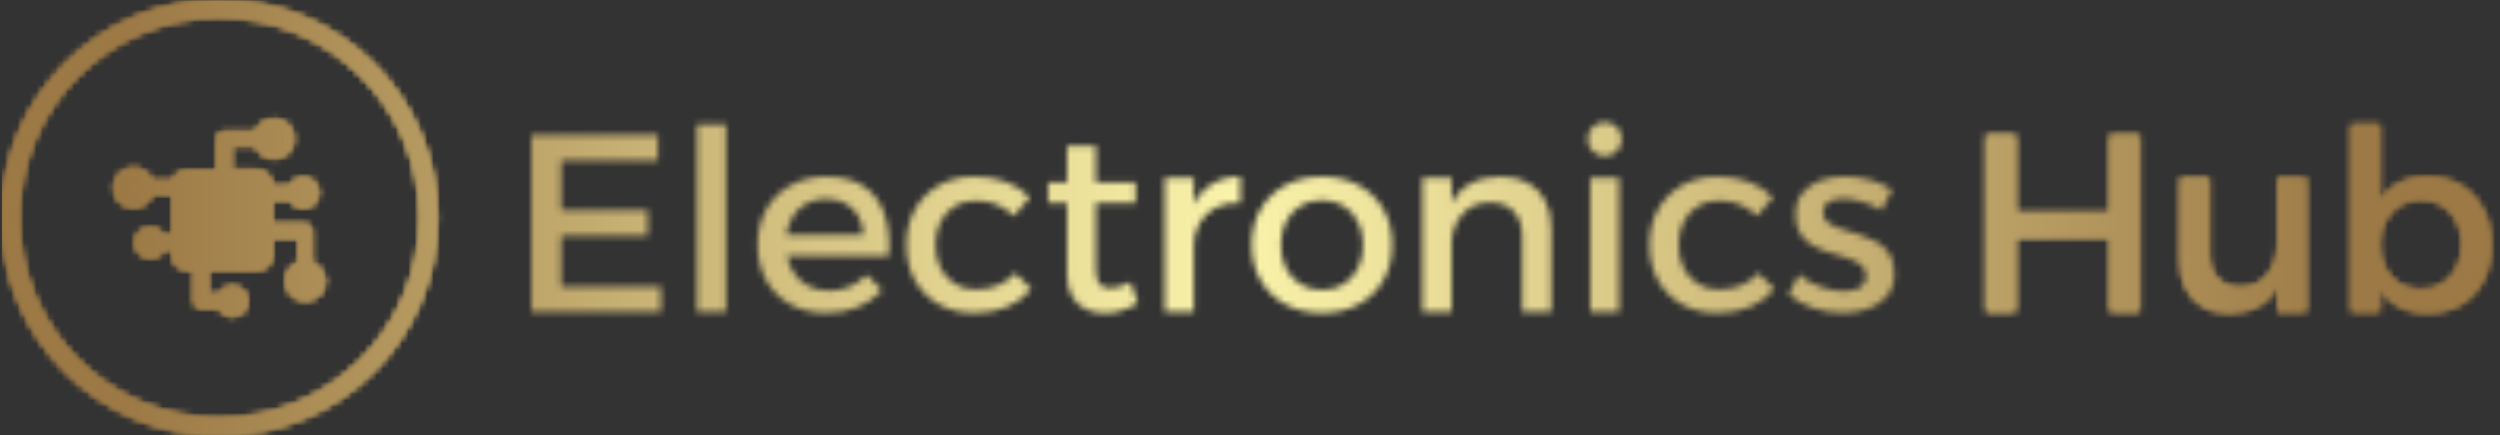 <svg xmlns="http://www.w3.org/2000/svg" version="1.1" xmlns:xlink="http://www.w3.org/1999/xlink" xmlns:svgjs="http://svgjs.dev/svgjs" width="1500" height="261" viewBox="0 0 1500 261"><rect x="0" y="0" width="1500" height="261" fill="#333333" stroke="none"/><g transform="matrix(1,0,0,1,-0.909,0.147)"><svg viewBox="0 0 396 69" data-background-color="#000000" preserveAspectRatio="xMidYMid meet" height="261" width="1500" xmlns="http://www.w3.org/2000/svg" xmlns:xlink="http://www.w3.org/1999/xlink"><g id="tight-bounds" transform="matrix(1,0,0,1,0.24,-0.039)"><svg viewBox="0 0 395.52 69.078" height="69.078" width="395.52"><g><svg viewBox="0 0 501.181 87.531" height="69.078" width="395.52"><g transform="matrix(1,0,0,1,105.661,24.567)"><svg viewBox="0 0 395.52 38.398" height="38.398" width="395.52"><g id="textblocktransform"><svg viewBox="0 0 395.52 38.398" height="38.398" width="395.52" id="textblock"><g><svg viewBox="0 0 395.52 38.398" height="38.398" width="395.52"><g transform="matrix(1,0,0,1,0,0)"><svg width="395.52" viewBox="4.6 -37.5 387.27 37.75" height="38.398" data-palette-color="url(#afa3c42c-a0de-47d7-b60d-53fc86cd231b)"><g class="wordmark-text-0" data-fill-palette-color="primary" id="text-0"></g></svg></g></svg></g></svg></g></svg></g><g><svg viewBox="0 0 87.531 87.531" height="87.531" width="87.531"><g><svg></svg></g><g id="icon-0"><svg viewBox="0 0 87.531 87.531" height="87.531" width="87.531"><g></g><g transform="matrix(1,0,0,1,22.517,23.909)"><svg viewBox="0 0 42.498 39.713" height="39.713" width="42.498"><g><svg xmlns="http://www.w3.org/2000/svg" xmlns:xlink="http://www.w3.org/1999/xlink" version="1.1" x="0" y="0" viewBox="5.9 12.6 88.5 82.7" enable-background="new 0 0 100 100" xml:space="preserve" height="39.713" width="42.498" class="icon-dxe-0" data-fill-palette-color="accent" id="dxe-0"></svg></g></svg></g></svg></g></svg></g></svg></g><defs></defs><mask id="e004a66c-9cbc-422d-b5a6-078dd5b5cb5b"><g id="SvgjsG2159"><svg viewBox="0 0 395.52 69.078" height="69.078" width="395.52"><g><svg viewBox="0 0 501.181 87.531" height="69.078" width="395.52"><g transform="matrix(1,0,0,1,105.661,24.567)"><svg viewBox="0 0 395.52 38.398" height="38.398" width="395.52"><g id="SvgjsG2158"><svg viewBox="0 0 395.52 38.398" height="38.398" width="395.52" id="SvgjsSvg2157"><g><svg viewBox="0 0 395.52 38.398" height="38.398" width="395.52"><g transform="matrix(1,0,0,1,0,0)"><svg width="395.52" viewBox="4.6 -37.5 387.27 37.75" height="38.398" data-palette-color="url(#afa3c42c-a0de-47d7-b60d-53fc86cd231b)"><g class="wordmark-text-0" data-fill-palette-color="primary" id="SvgjsG2156"><path d="M4.6 0L4.6-35 29.6-35 29.6-29.95 10.5-29.95 10.5-20.1 27.6-20.1 27.6-15.1 10.5-15.1 10.5-5.05 30.2-5.05 30.2 0 4.6 0ZM37.3 0L37.3-37.1 43.05-37.1 43.05 0 37.3 0ZM53.95-15.2L70.2-15.2Q70.1-17.45 69.17-19.03 68.25-20.6 66.6-21.48 64.95-22.35 62.8-22.35L62.8-22.35Q60.4-22.35 58.62-21.25 56.85-20.15 55.85-18.18 54.85-16.2 54.85-13.55L54.85-13.55Q54.85-10.7 55.92-8.6 57-6.5 58.92-5.35 60.85-4.2 63.35-4.2L63.35-4.2Q67.8-4.2 70.85-7.35L70.85-7.35 73.9-4.3Q71.95-2.15 69.15-0.98 66.35 0.2 62.9 0.2L62.9 0.2Q58.8 0.2 55.75-1.5 52.7-3.2 51-6.23 49.3-9.25 49.3-13.25L49.3-13.25Q49.3-17.25 51-20.28 52.7-23.3 55.75-25 58.8-26.7 62.75-26.75L62.75-26.75Q67.45-26.75 70.3-24.83 73.15-22.9 74.35-19.4 75.55-15.9 75.2-11.1L75.2-11.1 53.95-11.1 53.95-15.2ZM103.09-22.65L99.94-18.95Q98.54-20.4 96.64-21.2 94.74-22 92.34-22L92.34-22Q90.04-22 88.24-20.9 86.44-19.8 85.44-17.82 84.44-15.85 84.44-13.25L84.44-13.25Q84.44-10.65 85.44-8.68 86.44-6.7 88.24-5.58 90.04-4.45 92.34-4.45L92.34-4.45Q94.84-4.45 96.84-5.28 98.84-6.1 100.19-7.7L100.19-7.7 103.39-4.55Q101.59-2.3 98.72-1.05 95.84 0.2 92.09 0.2L92.09 0.2Q88.14 0.2 85.12-1.5 82.09-3.2 80.39-6.23 78.69-9.25 78.69-13.25L78.69-13.25Q78.69-17.25 80.39-20.28 82.09-23.3 85.12-25.03 88.14-26.75 92.09-26.75L92.09-26.75Q95.69-26.75 98.47-25.68 101.24-24.6 103.09-22.65L103.09-22.65ZM116.14-32.85L116.14-8.4Q116.14-6.25 116.89-5.48 117.64-4.7 118.99-4.7L118.99-4.7Q119.89-4.7 120.87-5 121.84-5.3 122.99-5.9L122.99-5.9 124.44-1.75Q122.89-0.8 121.24-0.28 119.59 0.25 117.89 0.25L117.89 0.25Q115.89 0.25 114.19-0.53 112.49-1.3 111.47-3 110.44-4.7 110.44-7.4L110.44-7.4 110.44-32.85 116.14-32.85ZM106.69-21.5L106.69-25.6 123.99-25.6 123.99-21.5 106.69-21.5ZM144.69-26.75L144.69-21.55Q141.84-21.7 139.76-20.58 137.69-19.45 136.56-17.45 135.44-15.45 135.44-12.85L135.44-12.85 133.84-13.05Q133.84-17.5 135.14-20.55 136.44-23.6 138.89-25.18 141.34-26.75 144.69-26.75L144.69-26.75ZM129.74 0L129.74-26.55 135.49-26.55 135.49 0 129.74 0ZM160.84-26.75L160.84-26.75Q164.94-26.75 168.06-25.05 171.19-23.35 172.94-20.33 174.69-17.3 174.69-13.3L174.69-13.3Q174.69-9.3 172.94-6.25 171.19-3.2 168.06-1.5 164.94 0.2 160.84 0.2L160.84 0.2Q156.74 0.2 153.59-1.5 150.44-3.2 148.69-6.25 146.94-9.3 146.94-13.3L146.94-13.3Q146.94-17.3 148.69-20.33 150.44-23.35 153.59-25.05 156.74-26.75 160.84-26.75ZM160.84-22.1L160.84-22.1Q158.44-22.1 156.59-20.98 154.74-19.85 153.71-17.85 152.69-15.85 152.69-13.25L152.69-13.25Q152.69-10.6 153.71-8.6 154.74-6.6 156.59-5.48 158.44-4.35 160.84-4.35L160.84-4.35Q163.24-4.35 165.06-5.48 166.88-6.6 167.91-8.6 168.94-10.6 168.94-13.25L168.94-13.25Q168.94-15.85 167.91-17.85 166.88-19.85 165.06-20.98 163.24-22.1 160.84-22.1ZM200.38 0L200.38-15Q200.38-18.1 198.68-19.88 196.98-21.65 193.98-21.65L193.98-21.65Q190.43-21.6 188.41-19.15 186.38-16.7 186.38-13.05L186.38-13.05 184.78-13.05Q184.78-18 186.18-21 187.58-24 190.16-25.38 192.73-26.75 196.23-26.75L196.23-26.75Q199.33-26.75 201.56-25.5 203.78-24.25 204.96-21.98 206.13-19.7 206.13-16.5L206.13-16.5 206.13 0 200.38 0ZM180.68 0L180.68-26.55 186.43-26.55 186.43 0 180.68 0ZM213.83 0L213.83-26.55 219.53-26.55 219.53 0 213.83 0ZM216.68-37.5L216.68-37.5Q218.13-37.5 219.08-36.55 220.03-35.6 220.03-34.15L220.03-34.15Q220.03-32.75 219.08-31.78 218.13-30.8 216.68-30.8L216.68-30.8Q215.28-30.8 214.31-31.78 213.33-32.75 213.33-34.15L213.33-34.15Q213.33-35.6 214.31-36.55 215.28-37.5 216.68-37.5ZM249.93-22.65L246.78-18.95Q245.38-20.4 243.48-21.2 241.58-22 239.18-22L239.18-22Q236.88-22 235.08-20.9 233.28-19.8 232.28-17.82 231.28-15.85 231.28-13.25L231.28-13.25Q231.28-10.65 232.28-8.68 233.28-6.7 235.08-5.58 236.88-4.45 239.18-4.45L239.18-4.45Q241.68-4.45 243.68-5.28 245.68-6.1 247.03-7.7L247.03-7.7 250.23-4.55Q248.43-2.3 245.55-1.05 242.68 0.2 238.93 0.2L238.93 0.2Q234.98 0.2 231.95-1.5 228.93-3.2 227.23-6.23 225.53-9.25 225.53-13.25L225.53-13.25Q225.53-17.25 227.23-20.28 228.93-23.3 231.95-25.03 234.98-26.75 238.93-26.75L238.93-26.75Q242.53-26.75 245.3-25.68 248.08-24.6 249.93-22.65L249.93-22.65ZM273.48-24.15L271.38-20.1Q269.63-21.15 267.55-21.78 265.48-22.4 263.73-22.4L263.73-22.4Q262.03-22.4 260.93-21.75 259.83-21.1 259.83-19.6L259.83-19.6Q259.83-18.35 260.85-17.63 261.88-16.9 263.48-16.4 265.08-15.9 266.88-15.35 268.68-14.8 270.3-13.93 271.93-13.05 272.93-11.55 273.93-10.05 273.93-7.6L273.93-7.6Q273.93-4.9 272.5-3.18 271.08-1.45 268.75-0.63 266.43 0.2 263.73 0.2L263.73 0.2Q260.83 0.2 257.93-0.75 255.03-1.7 253.03-3.5L253.03-3.5 255.08-7.4Q256.83-5.85 259.33-4.98 261.83-4.1 263.98-4.1L263.98-4.1Q265.23-4.1 266.2-4.42 267.18-4.75 267.75-5.4 268.33-6.05 268.33-7.1L268.33-7.1Q268.33-8.5 267.33-9.3 266.33-10.1 264.73-10.63 263.13-11.15 261.33-11.68 259.53-12.2 257.95-13.05 256.38-13.9 255.38-15.35 254.38-16.8 254.38-19.2L254.38-19.2Q254.38-21.9 255.78-23.58 257.18-25.25 259.4-26.03 261.63-26.8 264.18-26.8L264.18-26.8Q266.68-26.8 269.18-26.1 271.68-25.4 273.48-24.15L273.48-24.15Z" fill="white"></path><path d="M292.03 0L292.03-35 297.93-35 297.93-19.65 316.48-19.65 316.48-35 322.38-35 322.38 0 316.48 0 316.48-14.65 297.93-14.65 297.93 0 292.03 0ZM336.13-26.55L336.13-11.55Q336.13-8.45 337.78-6.68 339.43-4.9 342.33-4.9L342.33-4.9Q345.78-5 347.7-7.45 349.63-9.9 349.63-13.5L349.63-13.5 351.18-13.5Q351.18-8.6 349.83-5.6 348.48-2.6 346-1.23 343.53 0.15 340.13 0.2L340.13 0.2Q337.08 0.2 334.9-1.05 332.73-2.3 331.55-4.6 330.38-6.9 330.38-10.05L330.38-10.05 330.38-26.55 336.13-26.55ZM349.63 0L349.63-26.55 355.38-26.55 355.38 0 349.63 0ZM379.17-26.75L379.17-26.75Q382.97-26.75 385.82-25.05 388.67-23.35 390.27-20.3 391.87-17.25 391.87-13.2L391.87-13.2Q391.87-9.25 390.3-6.23 388.72-3.2 385.9-1.5 383.07 0.2 379.27 0.2L379.27 0.2Q375.62 0.2 373.05-1.4 370.47-3 369.12-6.03 367.77-9.05 367.77-13.2L367.77-13.2Q367.77-17.5 369.12-20.53 370.47-23.55 373.05-25.15 375.62-26.75 379.17-26.75ZM377.97-22.2L377.97-22.2Q375.62-22.2 373.77-21.05 371.92-19.9 370.9-17.93 369.87-15.95 369.87-13.35L369.87-13.35Q369.87-10.75 370.9-8.72 371.92-6.7 373.77-5.58 375.62-4.45 377.97-4.45L377.97-4.45Q380.37-4.45 382.2-5.6 384.02-6.75 385.05-8.75 386.07-10.75 386.07-13.35L386.07-13.35Q386.07-15.9 385.05-17.9 384.02-19.9 382.2-21.05 380.37-22.2 377.97-22.2ZM364.12 0L364.12-37.1 369.87-37.1 369.87 0 364.12 0Z" fill="black"></path></g></svg></g></svg></g></svg></g></svg></g><g><svg viewBox="0 0 87.531 87.531" height="87.531" width="87.531"><g><svg></svg></g><g id="SvgjsG2155"><svg viewBox="0 0 87.531 87.531" height="87.531" width="87.531"><g><path d="M0 43.766c0-24.171 19.595-43.766 43.766-43.766 24.171 0 43.766 19.595 43.765 43.766 0 24.171-19.595 43.766-43.765 43.765-24.171 0-43.766-19.595-43.766-43.765zM43.766 84.069c22.259 0 40.303-18.044 40.303-40.303 0-22.259-18.044-40.303-40.303-40.303-22.259 0-40.303 18.044-40.303 40.303 0 22.259 18.044 40.303 40.303 40.303z" fill="black" stroke="transparent"></path></g><g transform="matrix(1,0,0,1,22.517,23.909)"><svg viewBox="0 0 42.498 39.713" height="39.713" width="42.498"><g><svg xmlns="http://www.w3.org/2000/svg" xmlns:xlink="http://www.w3.org/1999/xlink" version="1.1" x="0" y="0" viewBox="5.9 12.6 88.5 82.7" enable-background="new 0 0 100 100" xml:space="preserve" height="39.713" width="42.498" class="icon-dxe-0" data-fill-palette-color="accent" id="SvgjsSvg2154"><g fill="black"><circle fill="black" cx="14" cy="41.5" r="4.0"></circle><circle fill="black" cx="73.1" cy="20.9" r="4.0"></circle><circle fill="black" cx="85.8" cy="80.5" r="4.0"></circle><path fill="black" d="M88.8 72.7V59.5C88.8 57.9 87.5 56.5 85.8 56.5H72.2V46.5H79.7C80.8 48.5 82.9 49.9 85.3 49.9 88.8 49.9 91.7 47 91.7 43.5S88.8 37.1 85.3 37.1C82.7 37.1 80.5 38.6 79.5 40.8L72.2 40.7V40.4C72.2 36.8 69.3 33.9 65.7 33.9H55.1V23.9H65.3C66.5 27 69.5 29.2 73 29.2 77.6 29.2 81.3 25.5 81.3 20.9S77.6 12.6 73 12.6C69.5 12.6 66.5 14.8 65.3 17.9H52.1C50.5 17.9 49.1 19.2 49.1 20.9V34H36.7C33.9 34 31.5 35.9 30.6 38.4H21.9C20.7 35.3 17.7 33.1 14.2 33.1 9.6 33.1 5.9 36.8 5.9 41.4S9.6 49.7 14.2 49.7C17.8 49.7 20.9 47.3 22 44.1L30.3 44.2V61.4H26.8C25.7 59.4 23.6 58 21.2 58 17.7 58 14.8 60.9 14.8 64.4S17.7 70.8 21.2 70.8C23.8 70.8 26 69.3 27 67.1H30.3V69.4C30.3 73 33.2 75.9 36.8 75.9H39.5V88.9C39.5 90.5 40.8 91.9 42.5 91.9H50C51.1 93.9 53.2 95.3 55.6 95.3 59.1 95.3 62 92.4 62 88.9S59.1 82.5 55.6 82.5C53.2 82.5 51.1 83.9 50 85.9H45.5V75.9H65.9C69.5 75.9 72.4 73 72.4 69.4V62.5H83.1V72.7C80 73.9 77.8 76.9 77.8 80.4 77.8 85 81.5 88.7 86.1 88.7S94.4 85 94.4 80.4C94.1 76.9 91.9 73.9 88.8 72.7M73.1 16.9C75.3 16.9 77.1 18.7 77.1 20.9S75.3 24.9 73.1 24.9 69.1 23.1 69.1 20.9 70.9 16.9 73.1 16.9M14 45.5C11.8 45.5 10 43.7 10 41.5S11.8 37.5 14 37.5 18 39.3 18 41.5 16.3 45.5 14 45.5M85.8 84.5C83.6 84.5 81.8 82.7 81.8 80.5S83.6 76.5 85.8 76.5 89.8 78.3 89.8 80.5C89.9 82.7 88.1 84.5 85.8 84.5"></path></g></svg></g></svg></g></svg></g></svg></g></svg></g><defs><mask></mask></defs></svg><rect width="395.52" height="69.078" fill="black" stroke="none" visibility="hidden"></rect></g></mask><linearGradient x1="0.054" x2="0.941" y1="0.5" y2="0.5" id="afa3c42c-a0de-47d7-b60d-53fc86cd231b"><stop stop-color="#9c7945" offset="0"></stop><stop stop-color="#faf3aa" offset="0.498"></stop><stop stop-color="#9c7945" offset="1"></stop></linearGradient><rect width="395.52" height="69.078" fill="url(#afa3c42c-a0de-47d7-b60d-53fc86cd231b)" mask="url(#e004a66c-9cbc-422d-b5a6-078dd5b5cb5b)" data-fill-palette-color="primary"></rect><mask id="05122e6a-e3ad-472f-8af7-ed5e0ca34169"><g id="SvgjsG2171"><svg viewBox="0 0 395.52 69.078" height="69.078" width="395.52"><g><svg viewBox="0 0 501.181 87.531" height="69.078" width="395.52"><g transform="matrix(1,0,0,1,105.661,24.567)"><svg viewBox="0 0 395.52 38.398" height="38.398" width="395.52"><g id="SvgjsG2170"><svg viewBox="0 0 395.52 38.398" height="38.398" width="395.52" id="SvgjsSvg2169"><g><svg viewBox="0 0 395.52 38.398" height="38.398" width="395.52"><g transform="matrix(1,0,0,1,0,0)"><svg width="395.52" viewBox="4.6 -37.5 387.27 37.75" height="38.398" data-palette-color="url(#afa3c42c-a0de-47d7-b60d-53fc86cd231b)"><g class="wordmark-text-0" data-fill-palette-color="primary" id="SvgjsG2168"><path d="M292.03 0L292.03-35 297.93-35 297.93-19.65 316.48-19.65 316.48-35 322.38-35 322.38 0 316.48 0 316.48-14.65 297.93-14.65 297.93 0 292.03 0ZM336.13-26.55L336.13-11.55Q336.13-8.45 337.78-6.68 339.43-4.9 342.33-4.9L342.33-4.9Q345.78-5 347.7-7.45 349.63-9.9 349.63-13.5L349.63-13.5 351.18-13.5Q351.18-8.6 349.83-5.6 348.48-2.6 346-1.23 343.53 0.15 340.13 0.2L340.13 0.2Q337.08 0.2 334.9-1.05 332.73-2.3 331.55-4.6 330.38-6.9 330.38-10.05L330.38-10.05 330.38-26.55 336.13-26.55ZM349.63 0L349.63-26.55 355.38-26.55 355.38 0 349.63 0ZM379.17-26.75L379.17-26.75Q382.97-26.75 385.82-25.05 388.67-23.35 390.27-20.3 391.87-17.25 391.87-13.2L391.87-13.2Q391.87-9.25 390.3-6.23 388.72-3.2 385.9-1.5 383.07 0.2 379.27 0.2L379.27 0.2Q375.62 0.2 373.05-1.4 370.47-3 369.12-6.03 367.77-9.05 367.77-13.2L367.77-13.2Q367.77-17.5 369.12-20.53 370.47-23.55 373.05-25.15 375.62-26.75 379.17-26.75ZM377.97-22.2L377.97-22.2Q375.62-22.2 373.77-21.05 371.92-19.9 370.9-17.93 369.87-15.95 369.87-13.35L369.87-13.35Q369.87-10.75 370.9-8.72 371.92-6.7 373.77-5.58 375.62-4.45 377.97-4.45L377.97-4.45Q380.37-4.45 382.2-5.6 384.02-6.75 385.05-8.75 386.07-10.75 386.07-13.35L386.07-13.35Q386.07-15.9 385.05-17.9 384.02-19.9 382.2-21.05 380.37-22.2 377.97-22.2ZM364.12 0L364.12-37.1 369.87-37.1 369.87 0 364.12 0Z" fill="white"></path></g></svg></g></svg></g></svg></g></svg></g><g><svg viewBox="0 0 87.531 87.531" height="87.531" width="87.531"><g><svg></svg></g><g id="SvgjsG2167"><svg viewBox="0 0 87.531 87.531" height="87.531" width="87.531"><g><path d="M0 43.766c0-24.171 19.595-43.766 43.766-43.766 24.171 0 43.766 19.595 43.765 43.766 0 24.171-19.595 43.766-43.765 43.765-24.171 0-43.766-19.595-43.766-43.765zM43.766 84.069c22.259 0 40.303-18.044 40.303-40.303 0-22.259-18.044-40.303-40.303-40.303-22.259 0-40.303 18.044-40.303 40.303 0 22.259 18.044 40.303 40.303 40.303z" fill="black" stroke="transparent"></path></g><g transform="matrix(1,0,0,1,22.517,23.909)"><svg viewBox="0 0 42.498 39.713" height="39.713" width="42.498"><g><svg xmlns="http://www.w3.org/2000/svg" xmlns:xlink="http://www.w3.org/1999/xlink" version="1.1" x="0" y="0" viewBox="5.9 12.6 88.5 82.7" enable-background="new 0 0 100 100" xml:space="preserve" height="39.713" width="42.498" class="icon-dxe-0" data-fill-palette-color="accent" id="SvgjsSvg2166"><g fill="black"><circle fill="black" cx="14" cy="41.5" r="4.0"></circle><circle fill="black" cx="73.1" cy="20.9" r="4.0"></circle><circle fill="black" cx="85.8" cy="80.5" r="4.0"></circle><path fill="black" d="M88.8 72.7V59.5C88.8 57.9 87.5 56.5 85.8 56.5H72.2V46.5H79.7C80.8 48.5 82.9 49.9 85.3 49.9 88.8 49.9 91.7 47 91.7 43.5S88.8 37.1 85.3 37.1C82.7 37.1 80.5 38.6 79.5 40.8L72.2 40.7V40.4C72.2 36.8 69.3 33.9 65.7 33.9H55.1V23.9H65.3C66.5 27 69.5 29.2 73 29.2 77.6 29.2 81.3 25.5 81.3 20.9S77.6 12.6 73 12.6C69.5 12.6 66.5 14.8 65.3 17.9H52.1C50.5 17.9 49.1 19.2 49.1 20.9V34H36.7C33.9 34 31.5 35.9 30.6 38.4H21.9C20.7 35.3 17.7 33.1 14.2 33.1 9.6 33.1 5.9 36.8 5.9 41.4S9.6 49.7 14.2 49.7C17.8 49.7 20.9 47.3 22 44.1L30.3 44.2V61.4H26.8C25.7 59.4 23.6 58 21.2 58 17.7 58 14.8 60.9 14.8 64.4S17.7 70.8 21.2 70.8C23.8 70.8 26 69.3 27 67.1H30.3V69.4C30.3 73 33.2 75.9 36.8 75.9H39.5V88.9C39.5 90.5 40.8 91.9 42.5 91.9H50C51.1 93.9 53.2 95.3 55.6 95.3 59.1 95.3 62 92.4 62 88.9S59.1 82.5 55.6 82.5C53.2 82.5 51.1 83.9 50 85.9H45.5V75.9H65.9C69.5 75.9 72.4 73 72.4 69.4V62.5H83.1V72.7C80 73.9 77.8 76.9 77.8 80.4 77.8 85 81.5 88.7 86.1 88.7S94.4 85 94.4 80.4C94.1 76.9 91.9 73.9 88.8 72.7M73.1 16.9C75.3 16.9 77.1 18.7 77.1 20.9S75.3 24.9 73.1 24.9 69.1 23.1 69.1 20.9 70.9 16.9 73.1 16.9M14 45.5C11.8 45.5 10 43.7 10 41.5S11.8 37.5 14 37.5 18 39.3 18 41.5 16.3 45.5 14 45.5M85.8 84.5C83.6 84.5 81.8 82.7 81.8 80.5S83.6 76.5 85.8 76.5 89.8 78.3 89.8 80.5C89.9 82.7 88.1 84.5 85.8 84.5"></path></g></svg></g></svg></g></svg></g></svg></g></svg></g><defs><mask></mask></defs><mask><g id="SvgjsG2165"><svg viewBox="0 0 395.52 69.078" height="69.078" width="395.52"><g><svg viewBox="0 0 501.181 87.531" height="69.078" width="395.52"><g transform="matrix(1,0,0,1,105.661,24.567)"><svg viewBox="0 0 395.52 38.398" height="38.398" width="395.52"><g id="SvgjsG2164"><svg viewBox="0 0 395.52 38.398" height="38.398" width="395.52" id="SvgjsSvg2163"><g><svg viewBox="0 0 395.52 38.398" height="38.398" width="395.52"><g transform="matrix(1,0,0,1,0,0)"><svg width="395.52" viewBox="4.6 -37.5 387.27 37.75" height="38.398" data-palette-color="url(#afa3c42c-a0de-47d7-b60d-53fc86cd231b)"><g class="wordmark-text-0" data-fill-palette-color="primary" id="SvgjsG2162"><path d="M4.6 0L4.6-35 29.6-35 29.6-29.95 10.5-29.95 10.5-20.1 27.6-20.1 27.6-15.1 10.5-15.1 10.5-5.05 30.2-5.05 30.2 0 4.6 0ZM37.3 0L37.3-37.1 43.05-37.1 43.05 0 37.3 0ZM53.95-15.2L70.2-15.2Q70.1-17.45 69.17-19.03 68.25-20.6 66.6-21.48 64.95-22.35 62.8-22.35L62.8-22.35Q60.4-22.35 58.62-21.25 56.85-20.15 55.85-18.18 54.85-16.2 54.85-13.55L54.85-13.55Q54.85-10.7 55.92-8.6 57-6.5 58.92-5.35 60.85-4.2 63.35-4.2L63.35-4.2Q67.8-4.2 70.85-7.35L70.85-7.35 73.9-4.3Q71.95-2.15 69.15-0.98 66.35 0.2 62.9 0.2L62.9 0.2Q58.8 0.2 55.75-1.5 52.7-3.2 51-6.23 49.3-9.25 49.3-13.25L49.3-13.25Q49.3-17.25 51-20.28 52.7-23.3 55.75-25 58.8-26.7 62.75-26.75L62.75-26.75Q67.45-26.75 70.3-24.83 73.15-22.9 74.35-19.4 75.55-15.9 75.2-11.1L75.2-11.1 53.95-11.1 53.95-15.2ZM103.09-22.65L99.94-18.95Q98.54-20.4 96.64-21.2 94.74-22 92.34-22L92.34-22Q90.04-22 88.24-20.9 86.44-19.8 85.44-17.82 84.44-15.85 84.44-13.25L84.44-13.25Q84.44-10.65 85.44-8.68 86.44-6.7 88.24-5.58 90.04-4.45 92.34-4.45L92.34-4.45Q94.84-4.45 96.84-5.28 98.84-6.1 100.19-7.7L100.19-7.7 103.39-4.55Q101.59-2.3 98.72-1.05 95.84 0.2 92.09 0.2L92.09 0.2Q88.14 0.2 85.12-1.5 82.09-3.2 80.39-6.23 78.69-9.25 78.69-13.25L78.69-13.25Q78.69-17.25 80.39-20.28 82.09-23.3 85.12-25.03 88.14-26.75 92.09-26.75L92.09-26.75Q95.69-26.75 98.47-25.68 101.24-24.6 103.09-22.65L103.09-22.65ZM116.14-32.85L116.14-8.4Q116.14-6.25 116.89-5.48 117.64-4.7 118.99-4.7L118.99-4.7Q119.89-4.7 120.87-5 121.84-5.3 122.99-5.9L122.99-5.9 124.44-1.75Q122.89-0.8 121.24-0.28 119.59 0.25 117.89 0.25L117.89 0.25Q115.89 0.25 114.19-0.53 112.49-1.3 111.47-3 110.44-4.7 110.44-7.4L110.44-7.4 110.44-32.85 116.14-32.85ZM106.69-21.5L106.69-25.6 123.99-25.6 123.99-21.5 106.69-21.5ZM144.69-26.75L144.69-21.55Q141.84-21.7 139.76-20.58 137.69-19.45 136.56-17.45 135.44-15.45 135.44-12.85L135.44-12.85 133.84-13.05Q133.84-17.5 135.14-20.55 136.44-23.6 138.89-25.18 141.34-26.75 144.69-26.75L144.69-26.75ZM129.74 0L129.74-26.55 135.49-26.55 135.49 0 129.74 0ZM160.84-26.75L160.84-26.75Q164.94-26.75 168.06-25.05 171.19-23.35 172.94-20.33 174.69-17.3 174.69-13.3L174.69-13.3Q174.69-9.3 172.94-6.25 171.19-3.2 168.06-1.5 164.94 0.2 160.84 0.2L160.84 0.2Q156.74 0.2 153.59-1.5 150.44-3.2 148.69-6.25 146.94-9.3 146.94-13.3L146.94-13.3Q146.94-17.3 148.69-20.33 150.44-23.35 153.59-25.05 156.74-26.75 160.84-26.75ZM160.84-22.1L160.84-22.1Q158.44-22.1 156.59-20.98 154.74-19.85 153.71-17.85 152.69-15.85 152.69-13.25L152.69-13.25Q152.69-10.6 153.71-8.6 154.74-6.6 156.59-5.48 158.44-4.35 160.84-4.35L160.84-4.35Q163.24-4.35 165.06-5.48 166.88-6.6 167.91-8.6 168.94-10.6 168.94-13.25L168.94-13.25Q168.94-15.85 167.91-17.85 166.88-19.85 165.06-20.98 163.24-22.1 160.84-22.1ZM200.38 0L200.38-15Q200.38-18.1 198.68-19.88 196.98-21.65 193.98-21.65L193.98-21.65Q190.43-21.6 188.41-19.15 186.38-16.7 186.38-13.05L186.38-13.05 184.78-13.05Q184.78-18 186.18-21 187.58-24 190.16-25.38 192.73-26.75 196.23-26.75L196.23-26.75Q199.33-26.75 201.56-25.5 203.78-24.25 204.96-21.98 206.13-19.7 206.13-16.5L206.13-16.5 206.13 0 200.38 0ZM180.68 0L180.68-26.55 186.43-26.55 186.43 0 180.68 0ZM213.83 0L213.83-26.55 219.53-26.55 219.53 0 213.83 0ZM216.68-37.5L216.68-37.5Q218.13-37.5 219.08-36.55 220.03-35.6 220.03-34.15L220.03-34.15Q220.03-32.75 219.08-31.78 218.13-30.8 216.68-30.8L216.68-30.8Q215.28-30.8 214.31-31.78 213.33-32.75 213.33-34.15L213.33-34.15Q213.33-35.6 214.31-36.55 215.28-37.5 216.68-37.5ZM249.93-22.65L246.78-18.95Q245.38-20.4 243.48-21.2 241.58-22 239.18-22L239.18-22Q236.88-22 235.08-20.9 233.28-19.8 232.28-17.82 231.28-15.85 231.28-13.25L231.28-13.25Q231.28-10.65 232.28-8.68 233.28-6.7 235.08-5.58 236.88-4.45 239.18-4.45L239.18-4.45Q241.68-4.45 243.68-5.28 245.68-6.1 247.03-7.7L247.03-7.7 250.23-4.55Q248.43-2.3 245.55-1.05 242.68 0.2 238.93 0.2L238.93 0.2Q234.98 0.2 231.95-1.5 228.93-3.2 227.23-6.23 225.53-9.25 225.53-13.25L225.53-13.25Q225.53-17.25 227.23-20.28 228.93-23.3 231.95-25.03 234.98-26.75 238.93-26.75L238.93-26.75Q242.53-26.75 245.3-25.68 248.08-24.6 249.93-22.65L249.93-22.65ZM273.48-24.15L271.38-20.1Q269.63-21.15 267.55-21.78 265.48-22.4 263.73-22.4L263.73-22.4Q262.03-22.4 260.93-21.75 259.83-21.1 259.83-19.6L259.83-19.6Q259.83-18.35 260.85-17.63 261.88-16.9 263.48-16.4 265.08-15.9 266.88-15.35 268.68-14.8 270.3-13.93 271.93-13.05 272.93-11.55 273.93-10.05 273.93-7.6L273.93-7.6Q273.93-4.9 272.5-3.18 271.08-1.45 268.75-0.63 266.43 0.2 263.73 0.2L263.73 0.2Q260.83 0.2 257.93-0.75 255.03-1.7 253.03-3.5L253.03-3.5 255.08-7.4Q256.83-5.85 259.33-4.98 261.83-4.1 263.98-4.1L263.98-4.1Q265.23-4.1 266.2-4.42 267.18-4.75 267.75-5.4 268.33-6.05 268.33-7.1L268.33-7.1Q268.33-8.5 267.33-9.3 266.33-10.1 264.73-10.63 263.13-11.15 261.33-11.68 259.53-12.2 257.95-13.05 256.38-13.9 255.38-15.35 254.38-16.8 254.38-19.2L254.38-19.2Q254.38-21.9 255.78-23.58 257.18-25.25 259.4-26.03 261.63-26.8 264.18-26.8L264.18-26.8Q266.68-26.8 269.18-26.1 271.68-25.4 273.48-24.15L273.48-24.15Z" fill="black"></path><path d="M292.03 0L292.03-35 297.93-35 297.93-19.65 316.48-19.65 316.48-35 322.38-35 322.38 0 316.48 0 316.48-14.65 297.93-14.65 297.93 0 292.03 0ZM336.13-26.55L336.13-11.55Q336.13-8.45 337.78-6.68 339.43-4.9 342.33-4.9L342.33-4.9Q345.78-5 347.7-7.45 349.63-9.9 349.63-13.5L349.63-13.5 351.18-13.5Q351.18-8.6 349.83-5.6 348.48-2.6 346-1.23 343.53 0.15 340.13 0.2L340.13 0.2Q337.08 0.2 334.9-1.05 332.73-2.3 331.55-4.6 330.38-6.9 330.38-10.05L330.38-10.05 330.38-26.55 336.13-26.55ZM349.63 0L349.63-26.55 355.38-26.55 355.38 0 349.63 0ZM379.17-26.75L379.17-26.75Q382.97-26.75 385.82-25.05 388.67-23.35 390.27-20.3 391.87-17.25 391.87-13.2L391.87-13.2Q391.87-9.25 390.3-6.23 388.72-3.2 385.9-1.5 383.07 0.2 379.27 0.2L379.27 0.2Q375.62 0.2 373.05-1.4 370.47-3 369.12-6.03 367.77-9.05 367.77-13.2L367.77-13.2Q367.77-17.5 369.12-20.53 370.47-23.55 373.05-25.15 375.62-26.75 379.17-26.75ZM377.97-22.2L377.97-22.2Q375.62-22.2 373.77-21.05 371.92-19.9 370.9-17.93 369.87-15.95 369.87-13.35L369.87-13.35Q369.87-10.75 370.9-8.72 371.92-6.7 373.77-5.58 375.62-4.45 377.97-4.45L377.97-4.45Q380.37-4.45 382.2-5.6 384.02-6.75 385.05-8.75 386.07-10.75 386.07-13.35L386.07-13.35Q386.07-15.9 385.05-17.9 384.02-19.9 382.2-21.05 380.37-22.2 377.97-22.2ZM364.12 0L364.12-37.1 369.87-37.1 369.87 0 364.12 0Z" fill="black"></path></g></svg></g></svg></g></svg></g></svg></g><g><svg viewBox="0 0 87.531 87.531" height="87.531" width="87.531"><g><svg></svg></g><g id="SvgjsG2161"><svg viewBox="0 0 87.531 87.531" height="87.531" width="87.531"><g><path d="M0 43.766c0-24.171 19.595-43.766 43.766-43.766 24.171 0 43.766 19.595 43.765 43.766 0 24.171-19.595 43.766-43.765 43.765-24.171 0-43.766-19.595-43.766-43.765zM43.766 84.069c22.259 0 40.303-18.044 40.303-40.303 0-22.259-18.044-40.303-40.303-40.303-22.259 0-40.303 18.044-40.303 40.303 0 22.259 18.044 40.303 40.303 40.303z" fill="black" stroke="transparent"></path></g><g transform="matrix(1,0,0,1,22.517,23.909)"><svg viewBox="0 0 42.498 39.713" height="39.713" width="42.498"><g><svg xmlns="http://www.w3.org/2000/svg" xmlns:xlink="http://www.w3.org/1999/xlink" version="1.1" x="0" y="0" viewBox="5.9 12.6 88.5 82.7" enable-background="new 0 0 100 100" xml:space="preserve" height="39.713" width="42.498" class="icon-dxe-0" data-fill-palette-color="accent" id="SvgjsSvg2160"><g fill="black"><circle fill="black" cx="14" cy="41.5" r="4.0"></circle><circle fill="black" cx="73.1" cy="20.9" r="4.0"></circle><circle fill="black" cx="85.8" cy="80.5" r="4.0"></circle><path fill="black" d="M88.8 72.7V59.5C88.8 57.9 87.5 56.5 85.8 56.5H72.2V46.5H79.7C80.8 48.5 82.9 49.9 85.3 49.9 88.8 49.9 91.7 47 91.7 43.5S88.8 37.1 85.3 37.1C82.7 37.1 80.5 38.6 79.5 40.8L72.2 40.7V40.4C72.2 36.8 69.3 33.9 65.7 33.9H55.1V23.9H65.3C66.5 27 69.5 29.2 73 29.2 77.6 29.2 81.3 25.5 81.3 20.9S77.6 12.6 73 12.6C69.5 12.6 66.5 14.8 65.3 17.9H52.1C50.5 17.9 49.1 19.2 49.1 20.9V34H36.7C33.9 34 31.5 35.9 30.6 38.4H21.9C20.7 35.3 17.7 33.1 14.2 33.1 9.6 33.1 5.9 36.8 5.9 41.4S9.6 49.7 14.2 49.7C17.8 49.7 20.9 47.3 22 44.1L30.3 44.2V61.4H26.8C25.7 59.4 23.6 58 21.2 58 17.7 58 14.8 60.9 14.8 64.4S17.7 70.8 21.2 70.8C23.8 70.8 26 69.3 27 67.1H30.3V69.4C30.3 73 33.2 75.9 36.8 75.9H39.5V88.9C39.5 90.5 40.8 91.9 42.5 91.9H50C51.1 93.9 53.2 95.3 55.6 95.3 59.1 95.3 62 92.4 62 88.9S59.1 82.5 55.6 82.5C53.2 82.5 51.1 83.9 50 85.9H45.5V75.9H65.9C69.5 75.9 72.4 73 72.4 69.4V62.5H83.1V72.7C80 73.9 77.8 76.9 77.8 80.4 77.8 85 81.5 88.7 86.1 88.7S94.4 85 94.4 80.4C94.1 76.9 91.9 73.9 88.8 72.7M73.1 16.9C75.3 16.9 77.1 18.7 77.1 20.9S75.3 24.9 73.1 24.9 69.1 23.1 69.1 20.9 70.9 16.9 73.1 16.9M14 45.5C11.8 45.5 10 43.7 10 41.5S11.8 37.5 14 37.5 18 39.3 18 41.5 16.3 45.5 14 45.5M85.8 84.5C83.6 84.5 81.8 82.7 81.8 80.5S83.6 76.5 85.8 76.5 89.8 78.3 89.8 80.5C89.9 82.7 88.1 84.5 85.8 84.5"></path></g></svg></g></svg></g></svg></g></svg></g></svg></g><defs><mask></mask></defs></svg><rect width="395.52" height="69.078" fill="black" stroke="none" visibility="hidden"></rect></g></mask></svg><rect width="395.52" height="69.078" fill="black" stroke="none" visibility="hidden"></rect></g></mask><linearGradient x1="0.054" x2="0.941" y1="0.5" y2="0.5" id="db9e7e28-80d5-40ee-ba56-1e8f40cb5d25"><stop stop-color="#9c7945" offset="0"></stop><stop stop-color="#faf3aa" offset="0.498"></stop><stop stop-color="#9c7945" offset="1"></stop></linearGradient><rect width="395.52" height="69.078" fill="url(#db9e7e28-80d5-40ee-ba56-1e8f40cb5d25)" mask="url(#05122e6a-e3ad-472f-8af7-ed5e0ca34169)" data-fill-palette-color="secondary"></rect><mask id="9c675802-e968-47c0-85e0-0d1885146e7b"><g id="SvgjsG2195"><svg viewBox="0 0 395.52 69.078" height="69.078" width="395.52"><g><svg viewBox="0 0 501.181 87.531" height="69.078" width="395.52"><g transform="matrix(1,0,0,1,105.661,24.567)"><svg viewBox="0 0 395.52 38.398" height="38.398" width="395.52"><g id="SvgjsG2194"><svg viewBox="0 0 395.52 38.398" height="38.398" width="395.52" id="SvgjsSvg2193"><g><svg viewBox="0 0 395.52 38.398" height="38.398" width="395.52"><g transform="matrix(1,0,0,1,0,0)"><svg width="395.52" viewBox="4.6 -37.5 387.27 37.75" height="38.398" data-palette-color="url(#afa3c42c-a0de-47d7-b60d-53fc86cd231b)"><g class="wordmark-text-0" data-fill-palette-color="primary" id="SvgjsG2192"></g></svg></g></svg></g></svg></g></svg></g><g><svg viewBox="0 0 87.531 87.531" height="87.531" width="87.531"><g><svg></svg></g><g id="SvgjsG2191"><svg viewBox="0 0 87.531 87.531" height="87.531" width="87.531"><g><path d="M0 43.766c0-24.171 19.595-43.766 43.766-43.766 24.171 0 43.766 19.595 43.765 43.766 0 24.171-19.595 43.766-43.765 43.765-24.171 0-43.766-19.595-43.766-43.765zM43.766 84.069c22.259 0 40.303-18.044 40.303-40.303 0-22.259-18.044-40.303-40.303-40.303-22.259 0-40.303 18.044-40.303 40.303 0 22.259 18.044 40.303 40.303 40.303z" fill="white" stroke="transparent"></path></g><g transform="matrix(1,0,0,1,22.517,23.909)"><svg viewBox="0 0 42.498 39.713" height="39.713" width="42.498"><g><svg xmlns="http://www.w3.org/2000/svg" xmlns:xlink="http://www.w3.org/1999/xlink" version="1.1" x="0" y="0" viewBox="5.9 12.6 88.5 82.7" enable-background="new 0 0 100 100" xml:space="preserve" height="39.713" width="42.498" class="icon-dxe-0" data-fill-palette-color="accent" id="SvgjsSvg2190"><g fill="white"><circle fill="black" cx="14" cy="41.5" r="4.0"></circle><circle fill="black" cx="73.1" cy="20.9" r="4.0"></circle><circle fill="black" cx="85.8" cy="80.5" r="4.0"></circle><path fill="white" d="M88.8 72.7V59.5C88.8 57.9 87.5 56.5 85.8 56.5H72.2V46.5H79.7C80.8 48.5 82.9 49.9 85.3 49.9 88.8 49.9 91.7 47 91.7 43.5S88.8 37.1 85.3 37.1C82.7 37.1 80.5 38.6 79.5 40.8L72.2 40.7V40.4C72.2 36.8 69.3 33.9 65.7 33.9H55.1V23.9H65.3C66.5 27 69.5 29.2 73 29.2 77.6 29.2 81.3 25.5 81.3 20.9S77.6 12.6 73 12.6C69.5 12.6 66.5 14.8 65.3 17.9H52.1C50.5 17.9 49.1 19.2 49.1 20.9V34H36.7C33.9 34 31.5 35.9 30.6 38.4H21.9C20.7 35.3 17.7 33.1 14.2 33.1 9.6 33.1 5.9 36.8 5.9 41.4S9.6 49.7 14.2 49.7C17.8 49.7 20.9 47.3 22 44.1L30.3 44.2V61.4H26.8C25.7 59.4 23.6 58 21.2 58 17.7 58 14.8 60.9 14.8 64.4S17.7 70.8 21.2 70.8C23.8 70.8 26 69.3 27 67.1H30.3V69.4C30.3 73 33.2 75.9 36.8 75.9H39.5V88.9C39.5 90.5 40.8 91.9 42.5 91.9H50C51.1 93.9 53.2 95.3 55.6 95.3 59.1 95.3 62 92.4 62 88.9S59.1 82.5 55.6 82.5C53.2 82.5 51.1 83.9 50 85.9H45.5V75.9H65.9C69.5 75.9 72.4 73 72.4 69.4V62.5H83.1V72.7C80 73.9 77.8 76.9 77.8 80.4 77.8 85 81.5 88.7 86.1 88.7S94.4 85 94.4 80.4C94.1 76.9 91.9 73.9 88.8 72.7M73.1 16.9C75.3 16.9 77.1 18.7 77.1 20.9S75.3 24.9 73.1 24.9 69.1 23.1 69.1 20.9 70.9 16.9 73.1 16.9M14 45.5C11.8 45.5 10 43.7 10 41.5S11.8 37.5 14 37.5 18 39.3 18 41.5 16.3 45.5 14 45.5M85.8 84.5C83.6 84.5 81.8 82.7 81.8 80.5S83.6 76.5 85.8 76.5 89.8 78.3 89.8 80.5C89.9 82.7 88.1 84.5 85.8 84.5"></path></g></svg></g></svg></g></svg></g></svg></g></svg></g><defs><mask></mask></defs><mask><g id="SvgjsG2189"><svg viewBox="0 0 395.52 69.078" height="69.078" width="395.52"><g><svg viewBox="0 0 501.181 87.531" height="69.078" width="395.52"><g transform="matrix(1,0,0,1,105.661,24.567)"><svg viewBox="0 0 395.52 38.398" height="38.398" width="395.52"><g id="SvgjsG2188"><svg viewBox="0 0 395.52 38.398" height="38.398" width="395.52" id="SvgjsSvg2187"><g><svg viewBox="0 0 395.52 38.398" height="38.398" width="395.52"><g transform="matrix(1,0,0,1,0,0)"><svg width="395.52" viewBox="4.6 -37.5 387.27 37.75" height="38.398" data-palette-color="url(#afa3c42c-a0de-47d7-b60d-53fc86cd231b)"><g class="wordmark-text-0" data-fill-palette-color="primary" id="SvgjsG2186"><path d="M4.6 0L4.6-35 29.6-35 29.6-29.95 10.5-29.95 10.5-20.1 27.6-20.1 27.6-15.1 10.5-15.1 10.5-5.05 30.2-5.05 30.2 0 4.6 0ZM37.3 0L37.3-37.1 43.05-37.1 43.05 0 37.3 0ZM53.95-15.2L70.2-15.2Q70.1-17.45 69.17-19.03 68.25-20.6 66.6-21.48 64.95-22.35 62.8-22.35L62.8-22.35Q60.4-22.35 58.62-21.25 56.85-20.15 55.85-18.18 54.85-16.2 54.85-13.55L54.85-13.55Q54.85-10.7 55.92-8.6 57-6.5 58.92-5.35 60.85-4.2 63.35-4.2L63.35-4.2Q67.8-4.2 70.85-7.35L70.85-7.35 73.9-4.3Q71.95-2.15 69.15-0.98 66.35 0.2 62.9 0.2L62.9 0.2Q58.8 0.2 55.75-1.5 52.7-3.2 51-6.23 49.3-9.25 49.3-13.25L49.3-13.25Q49.3-17.25 51-20.28 52.7-23.3 55.75-25 58.8-26.7 62.75-26.75L62.75-26.75Q67.45-26.75 70.3-24.83 73.15-22.9 74.35-19.4 75.55-15.9 75.2-11.1L75.2-11.1 53.95-11.1 53.95-15.2ZM103.09-22.65L99.94-18.95Q98.54-20.4 96.64-21.2 94.74-22 92.34-22L92.34-22Q90.04-22 88.24-20.9 86.44-19.8 85.44-17.82 84.44-15.85 84.44-13.25L84.44-13.25Q84.44-10.65 85.44-8.68 86.44-6.7 88.24-5.58 90.04-4.45 92.34-4.45L92.34-4.45Q94.84-4.45 96.84-5.28 98.84-6.1 100.19-7.7L100.19-7.7 103.39-4.55Q101.59-2.3 98.72-1.05 95.84 0.2 92.09 0.2L92.09 0.2Q88.14 0.2 85.12-1.5 82.09-3.2 80.39-6.23 78.69-9.25 78.69-13.25L78.69-13.25Q78.69-17.25 80.39-20.28 82.09-23.3 85.12-25.03 88.14-26.75 92.09-26.75L92.09-26.75Q95.69-26.75 98.47-25.68 101.24-24.6 103.09-22.65L103.09-22.65ZM116.14-32.85L116.14-8.4Q116.14-6.25 116.89-5.48 117.64-4.7 118.99-4.7L118.99-4.7Q119.89-4.7 120.87-5 121.84-5.3 122.99-5.9L122.99-5.9 124.44-1.75Q122.89-0.8 121.24-0.28 119.59 0.25 117.89 0.25L117.89 0.25Q115.89 0.25 114.19-0.53 112.49-1.3 111.47-3 110.44-4.7 110.44-7.4L110.44-7.4 110.44-32.85 116.14-32.85ZM106.69-21.5L106.69-25.6 123.99-25.6 123.99-21.5 106.69-21.5ZM144.69-26.75L144.69-21.55Q141.84-21.7 139.76-20.58 137.69-19.45 136.56-17.45 135.44-15.45 135.44-12.85L135.44-12.85 133.84-13.05Q133.84-17.5 135.14-20.55 136.44-23.6 138.89-25.18 141.34-26.75 144.69-26.75L144.69-26.75ZM129.74 0L129.74-26.55 135.49-26.55 135.49 0 129.74 0ZM160.84-26.75L160.84-26.75Q164.94-26.75 168.06-25.05 171.19-23.35 172.94-20.33 174.69-17.3 174.69-13.3L174.69-13.3Q174.69-9.3 172.94-6.25 171.19-3.2 168.06-1.5 164.94 0.2 160.84 0.2L160.84 0.2Q156.74 0.2 153.59-1.5 150.44-3.2 148.69-6.25 146.94-9.3 146.94-13.3L146.94-13.3Q146.94-17.3 148.69-20.33 150.44-23.35 153.59-25.05 156.74-26.75 160.84-26.75ZM160.84-22.1L160.84-22.1Q158.44-22.1 156.59-20.98 154.74-19.85 153.71-17.85 152.69-15.85 152.69-13.25L152.69-13.25Q152.69-10.6 153.71-8.6 154.74-6.6 156.59-5.48 158.44-4.35 160.84-4.35L160.84-4.35Q163.24-4.35 165.06-5.48 166.88-6.6 167.91-8.6 168.94-10.6 168.94-13.25L168.94-13.25Q168.94-15.85 167.91-17.85 166.88-19.85 165.06-20.98 163.24-22.1 160.84-22.1ZM200.38 0L200.38-15Q200.38-18.1 198.68-19.88 196.98-21.65 193.98-21.65L193.98-21.65Q190.43-21.6 188.41-19.15 186.38-16.7 186.38-13.05L186.38-13.05 184.78-13.05Q184.78-18 186.18-21 187.58-24 190.16-25.38 192.73-26.75 196.23-26.75L196.23-26.75Q199.33-26.75 201.56-25.5 203.78-24.25 204.96-21.98 206.13-19.7 206.13-16.5L206.13-16.5 206.13 0 200.38 0ZM180.68 0L180.68-26.55 186.43-26.55 186.43 0 180.68 0ZM213.83 0L213.83-26.55 219.53-26.55 219.53 0 213.83 0ZM216.68-37.5L216.68-37.5Q218.13-37.5 219.08-36.55 220.03-35.6 220.03-34.15L220.03-34.15Q220.03-32.75 219.08-31.78 218.13-30.8 216.68-30.8L216.68-30.8Q215.28-30.8 214.31-31.78 213.33-32.75 213.33-34.15L213.33-34.15Q213.33-35.6 214.31-36.55 215.28-37.5 216.68-37.5ZM249.93-22.65L246.78-18.95Q245.38-20.4 243.48-21.2 241.58-22 239.18-22L239.18-22Q236.88-22 235.08-20.9 233.28-19.8 232.28-17.82 231.28-15.85 231.28-13.25L231.28-13.25Q231.28-10.65 232.28-8.68 233.28-6.7 235.08-5.58 236.88-4.45 239.18-4.45L239.18-4.45Q241.68-4.45 243.68-5.28 245.68-6.1 247.03-7.7L247.03-7.7 250.23-4.55Q248.43-2.3 245.55-1.05 242.68 0.2 238.93 0.2L238.93 0.2Q234.98 0.2 231.95-1.5 228.93-3.2 227.23-6.23 225.53-9.25 225.53-13.25L225.53-13.25Q225.53-17.25 227.23-20.28 228.93-23.3 231.95-25.03 234.98-26.75 238.93-26.75L238.93-26.75Q242.53-26.75 245.3-25.68 248.08-24.6 249.93-22.65L249.93-22.65ZM273.48-24.15L271.38-20.1Q269.63-21.15 267.55-21.78 265.48-22.4 263.73-22.4L263.73-22.4Q262.03-22.4 260.93-21.75 259.83-21.1 259.83-19.6L259.83-19.6Q259.83-18.35 260.85-17.63 261.88-16.9 263.48-16.4 265.08-15.9 266.88-15.35 268.68-14.8 270.3-13.93 271.93-13.05 272.93-11.55 273.93-10.05 273.93-7.6L273.93-7.6Q273.93-4.9 272.5-3.18 271.08-1.45 268.75-0.63 266.43 0.2 263.73 0.2L263.73 0.2Q260.83 0.2 257.93-0.75 255.03-1.7 253.03-3.5L253.03-3.5 255.08-7.4Q256.83-5.85 259.33-4.98 261.83-4.1 263.98-4.1L263.98-4.1Q265.23-4.1 266.2-4.42 267.18-4.75 267.75-5.4 268.33-6.05 268.33-7.1L268.33-7.1Q268.33-8.5 267.33-9.3 266.33-10.1 264.73-10.63 263.13-11.15 261.33-11.68 259.53-12.2 257.95-13.05 256.38-13.9 255.38-15.35 254.38-16.8 254.38-19.2L254.38-19.2Q254.38-21.9 255.78-23.58 257.18-25.25 259.4-26.03 261.63-26.8 264.18-26.8L264.18-26.8Q266.68-26.8 269.18-26.1 271.68-25.4 273.48-24.15L273.48-24.15Z" fill="black"></path><path d="M292.03 0L292.03-35 297.93-35 297.93-19.65 316.48-19.65 316.48-35 322.38-35 322.38 0 316.48 0 316.48-14.65 297.93-14.65 297.93 0 292.03 0ZM336.13-26.55L336.13-11.55Q336.13-8.45 337.78-6.68 339.43-4.9 342.33-4.9L342.33-4.9Q345.78-5 347.7-7.45 349.63-9.9 349.63-13.5L349.63-13.5 351.18-13.5Q351.18-8.6 349.83-5.6 348.48-2.6 346-1.23 343.53 0.15 340.13 0.2L340.13 0.2Q337.08 0.2 334.9-1.05 332.73-2.3 331.55-4.6 330.38-6.9 330.38-10.05L330.38-10.05 330.38-26.55 336.13-26.55ZM349.63 0L349.63-26.55 355.38-26.55 355.38 0 349.63 0ZM379.17-26.75L379.17-26.75Q382.97-26.75 385.82-25.05 388.67-23.35 390.27-20.3 391.87-17.25 391.87-13.2L391.87-13.2Q391.87-9.25 390.3-6.23 388.72-3.2 385.9-1.5 383.07 0.2 379.27 0.2L379.27 0.2Q375.62 0.2 373.05-1.4 370.47-3 369.12-6.03 367.77-9.05 367.77-13.2L367.77-13.2Q367.77-17.5 369.12-20.53 370.47-23.55 373.05-25.15 375.62-26.75 379.17-26.75ZM377.97-22.2L377.97-22.2Q375.62-22.2 373.77-21.05 371.92-19.9 370.9-17.93 369.87-15.95 369.87-13.35L369.87-13.35Q369.87-10.75 370.9-8.72 371.92-6.7 373.77-5.58 375.62-4.45 377.97-4.45L377.97-4.45Q380.37-4.45 382.2-5.6 384.02-6.75 385.05-8.75 386.07-10.75 386.07-13.35L386.07-13.35Q386.07-15.9 385.05-17.9 384.02-19.9 382.2-21.05 380.37-22.2 377.97-22.2ZM364.12 0L364.12-37.1 369.87-37.1 369.87 0 364.12 0Z" fill="black"></path></g></svg></g></svg></g></svg></g></svg></g><g><svg viewBox="0 0 87.531 87.531" height="87.531" width="87.531"><g><svg></svg></g><g id="SvgjsG2185"><svg viewBox="0 0 87.531 87.531" height="87.531" width="87.531"><g><path d="M0 43.766c0-24.171 19.595-43.766 43.766-43.766 24.171 0 43.766 19.595 43.765 43.766 0 24.171-19.595 43.766-43.765 43.765-24.171 0-43.766-19.595-43.766-43.765zM43.766 84.069c22.259 0 40.303-18.044 40.303-40.303 0-22.259-18.044-40.303-40.303-40.303-22.259 0-40.303 18.044-40.303 40.303 0 22.259 18.044 40.303 40.303 40.303z" fill="black" stroke="transparent"></path></g><g transform="matrix(1,0,0,1,22.517,23.909)"><svg viewBox="0 0 42.498 39.713" height="39.713" width="42.498"><g><svg xmlns="http://www.w3.org/2000/svg" xmlns:xlink="http://www.w3.org/1999/xlink" version="1.1" x="0" y="0" viewBox="5.9 12.6 88.5 82.7" enable-background="new 0 0 100 100" xml:space="preserve" height="39.713" width="42.498" class="icon-dxe-0" data-fill-palette-color="accent" id="SvgjsSvg2184"><g fill="black"><circle fill="black" cx="14" cy="41.5" r="4.0"></circle><circle fill="black" cx="73.1" cy="20.9" r="4.0"></circle><circle fill="black" cx="85.8" cy="80.5" r="4.0"></circle><path fill="black" d="M88.8 72.7V59.5C88.8 57.9 87.5 56.5 85.8 56.5H72.2V46.5H79.7C80.8 48.5 82.9 49.9 85.3 49.9 88.8 49.9 91.7 47 91.7 43.5S88.8 37.1 85.3 37.1C82.7 37.1 80.5 38.6 79.5 40.8L72.2 40.7V40.4C72.2 36.8 69.3 33.9 65.7 33.9H55.1V23.9H65.3C66.5 27 69.5 29.2 73 29.2 77.6 29.2 81.3 25.5 81.3 20.9S77.6 12.6 73 12.6C69.5 12.6 66.5 14.8 65.3 17.9H52.1C50.5 17.9 49.1 19.2 49.1 20.9V34H36.7C33.9 34 31.5 35.9 30.6 38.4H21.9C20.7 35.3 17.7 33.1 14.2 33.1 9.6 33.1 5.9 36.8 5.9 41.4S9.6 49.7 14.2 49.7C17.8 49.7 20.9 47.3 22 44.1L30.3 44.2V61.4H26.8C25.7 59.4 23.6 58 21.2 58 17.7 58 14.8 60.9 14.8 64.4S17.7 70.8 21.2 70.8C23.8 70.8 26 69.3 27 67.1H30.3V69.4C30.3 73 33.2 75.9 36.8 75.9H39.5V88.9C39.5 90.5 40.8 91.9 42.5 91.9H50C51.1 93.9 53.2 95.3 55.6 95.3 59.1 95.3 62 92.4 62 88.9S59.1 82.5 55.6 82.5C53.2 82.5 51.1 83.9 50 85.9H45.5V75.9H65.9C69.5 75.9 72.4 73 72.4 69.4V62.5H83.1V72.7C80 73.9 77.8 76.9 77.8 80.4 77.8 85 81.5 88.7 86.1 88.7S94.4 85 94.4 80.4C94.1 76.9 91.9 73.9 88.8 72.7M73.1 16.9C75.3 16.9 77.1 18.7 77.1 20.9S75.3 24.9 73.1 24.9 69.1 23.1 69.1 20.9 70.9 16.9 73.1 16.9M14 45.5C11.8 45.5 10 43.7 10 41.5S11.8 37.5 14 37.5 18 39.3 18 41.5 16.3 45.5 14 45.5M85.8 84.5C83.6 84.5 81.8 82.7 81.8 80.5S83.6 76.5 85.8 76.5 89.8 78.3 89.8 80.5C89.9 82.7 88.1 84.5 85.8 84.5"></path></g></svg></g></svg></g></svg></g></svg></g></svg></g><defs><mask></mask></defs></svg><rect width="395.52" height="69.078" fill="black" stroke="none" visibility="hidden"></rect></g></mask><mask><g id="SvgjsG2183"><svg viewBox="0 0 395.52 69.078" height="69.078" width="395.52"><g><svg viewBox="0 0 501.181 87.531" height="69.078" width="395.52"><g transform="matrix(1,0,0,1,105.661,24.567)"><svg viewBox="0 0 395.52 38.398" height="38.398" width="395.52"><g id="SvgjsG2182"><svg viewBox="0 0 395.52 38.398" height="38.398" width="395.52" id="SvgjsSvg2181"><g><svg viewBox="0 0 395.52 38.398" height="38.398" width="395.52"><g transform="matrix(1,0,0,1,0,0)"><svg width="395.52" viewBox="4.6 -37.5 387.27 37.75" height="38.398" data-palette-color="url(#afa3c42c-a0de-47d7-b60d-53fc86cd231b)"><g class="wordmark-text-0" data-fill-palette-color="primary" id="SvgjsG2180"><path d="M292.03 0L292.03-35 297.93-35 297.93-19.65 316.48-19.65 316.48-35 322.38-35 322.38 0 316.48 0 316.48-14.65 297.93-14.65 297.93 0 292.03 0ZM336.13-26.55L336.13-11.55Q336.13-8.45 337.78-6.68 339.43-4.9 342.33-4.9L342.33-4.9Q345.78-5 347.7-7.45 349.63-9.9 349.63-13.5L349.63-13.5 351.18-13.5Q351.18-8.6 349.83-5.6 348.48-2.6 346-1.23 343.53 0.15 340.13 0.2L340.13 0.2Q337.08 0.2 334.9-1.05 332.73-2.3 331.55-4.6 330.38-6.9 330.38-10.05L330.38-10.05 330.38-26.55 336.13-26.55ZM349.63 0L349.63-26.55 355.38-26.55 355.38 0 349.63 0ZM379.17-26.75L379.17-26.75Q382.97-26.75 385.82-25.05 388.67-23.35 390.27-20.3 391.87-17.25 391.87-13.2L391.87-13.2Q391.87-9.25 390.3-6.23 388.72-3.2 385.9-1.5 383.07 0.2 379.27 0.2L379.27 0.2Q375.62 0.2 373.05-1.4 370.47-3 369.12-6.03 367.77-9.05 367.77-13.2L367.77-13.2Q367.77-17.5 369.12-20.53 370.47-23.55 373.05-25.15 375.62-26.75 379.17-26.75ZM377.97-22.2L377.97-22.2Q375.62-22.2 373.77-21.05 371.92-19.9 370.9-17.93 369.87-15.95 369.87-13.35L369.87-13.35Q369.87-10.75 370.9-8.72 371.92-6.7 373.77-5.58 375.62-4.45 377.97-4.45L377.97-4.45Q380.37-4.45 382.2-5.6 384.02-6.75 385.05-8.75 386.07-10.75 386.07-13.35L386.07-13.35Q386.07-15.9 385.05-17.9 384.02-19.9 382.2-21.05 380.37-22.2 377.97-22.2ZM364.12 0L364.12-37.1 369.87-37.1 369.87 0 364.12 0Z" fill="black"></path></g></svg></g></svg></g></svg></g></svg></g><g><svg viewBox="0 0 87.531 87.531" height="87.531" width="87.531"><g><svg></svg></g><g id="SvgjsG2179"><svg viewBox="0 0 87.531 87.531" height="87.531" width="87.531"><g><path d="M0 43.766c0-24.171 19.595-43.766 43.766-43.766 24.171 0 43.766 19.595 43.765 43.766 0 24.171-19.595 43.766-43.765 43.765-24.171 0-43.766-19.595-43.766-43.765zM43.766 84.069c22.259 0 40.303-18.044 40.303-40.303 0-22.259-18.044-40.303-40.303-40.303-22.259 0-40.303 18.044-40.303 40.303 0 22.259 18.044 40.303 40.303 40.303z" fill="black" stroke="transparent"></path></g><g transform="matrix(1,0,0,1,22.517,23.909)"><svg viewBox="0 0 42.498 39.713" height="39.713" width="42.498"><g><svg xmlns="http://www.w3.org/2000/svg" xmlns:xlink="http://www.w3.org/1999/xlink" version="1.1" x="0" y="0" viewBox="5.9 12.6 88.5 82.7" enable-background="new 0 0 100 100" xml:space="preserve" height="39.713" width="42.498" class="icon-dxe-0" data-fill-palette-color="accent" id="SvgjsSvg2178"><g fill="black"><circle fill="black" cx="14" cy="41.5" r="4.0"></circle><circle fill="black" cx="73.1" cy="20.9" r="4.0"></circle><circle fill="black" cx="85.8" cy="80.5" r="4.0"></circle><path fill="black" d="M88.8 72.7V59.5C88.8 57.9 87.5 56.5 85.8 56.5H72.2V46.5H79.7C80.8 48.5 82.9 49.9 85.3 49.9 88.8 49.9 91.7 47 91.7 43.5S88.8 37.1 85.3 37.1C82.7 37.1 80.5 38.6 79.5 40.8L72.2 40.7V40.4C72.2 36.8 69.3 33.9 65.7 33.9H55.1V23.9H65.3C66.5 27 69.5 29.2 73 29.2 77.6 29.2 81.3 25.5 81.3 20.9S77.6 12.6 73 12.6C69.5 12.6 66.5 14.8 65.3 17.9H52.1C50.5 17.9 49.1 19.2 49.1 20.9V34H36.7C33.9 34 31.5 35.9 30.6 38.4H21.9C20.7 35.3 17.7 33.1 14.2 33.1 9.6 33.1 5.9 36.8 5.9 41.4S9.6 49.7 14.2 49.7C17.8 49.7 20.9 47.3 22 44.1L30.3 44.2V61.4H26.8C25.7 59.4 23.6 58 21.2 58 17.7 58 14.8 60.9 14.8 64.4S17.7 70.8 21.2 70.8C23.8 70.8 26 69.3 27 67.1H30.3V69.4C30.3 73 33.2 75.9 36.8 75.9H39.5V88.9C39.5 90.5 40.8 91.9 42.5 91.9H50C51.1 93.9 53.2 95.3 55.6 95.3 59.1 95.3 62 92.4 62 88.9S59.1 82.5 55.6 82.5C53.2 82.5 51.1 83.9 50 85.9H45.5V75.9H65.9C69.5 75.9 72.4 73 72.4 69.4V62.5H83.1V72.7C80 73.9 77.8 76.9 77.8 80.4 77.8 85 81.5 88.7 86.1 88.7S94.4 85 94.4 80.4C94.1 76.9 91.9 73.9 88.8 72.7M73.1 16.9C75.3 16.9 77.1 18.7 77.1 20.9S75.3 24.9 73.1 24.9 69.1 23.1 69.1 20.9 70.9 16.9 73.1 16.9M14 45.5C11.8 45.5 10 43.7 10 41.5S11.8 37.5 14 37.5 18 39.3 18 41.5 16.3 45.5 14 45.5M85.8 84.5C83.6 84.5 81.8 82.7 81.8 80.5S83.6 76.5 85.8 76.5 89.8 78.3 89.8 80.5C89.9 82.7 88.1 84.5 85.8 84.5"></path></g></svg></g></svg></g></svg></g></svg></g></svg></g><defs><mask></mask></defs><mask><g id="SvgjsG2177"><svg viewBox="0 0 395.52 69.078" height="69.078" width="395.52"><g><svg viewBox="0 0 501.181 87.531" height="69.078" width="395.52"><g transform="matrix(1,0,0,1,105.661,24.567)"><svg viewBox="0 0 395.52 38.398" height="38.398" width="395.52"><g id="SvgjsG2176"><svg viewBox="0 0 395.52 38.398" height="38.398" width="395.52" id="SvgjsSvg2175"><g><svg viewBox="0 0 395.52 38.398" height="38.398" width="395.52"><g transform="matrix(1,0,0,1,0,0)"><svg width="395.52" viewBox="4.6 -37.5 387.27 37.75" height="38.398" data-palette-color="url(#afa3c42c-a0de-47d7-b60d-53fc86cd231b)"><g class="wordmark-text-0" data-fill-palette-color="primary" id="SvgjsG2174"><path d="M4.6 0L4.6-35 29.6-35 29.6-29.95 10.5-29.95 10.5-20.1 27.6-20.1 27.6-15.1 10.5-15.1 10.5-5.05 30.2-5.05 30.2 0 4.6 0ZM37.3 0L37.3-37.1 43.05-37.1 43.05 0 37.3 0ZM53.95-15.2L70.2-15.2Q70.1-17.45 69.17-19.03 68.25-20.6 66.6-21.48 64.95-22.35 62.8-22.35L62.8-22.35Q60.4-22.35 58.62-21.25 56.85-20.15 55.85-18.18 54.85-16.2 54.85-13.55L54.85-13.55Q54.85-10.7 55.92-8.6 57-6.5 58.92-5.35 60.85-4.2 63.35-4.2L63.35-4.2Q67.8-4.2 70.85-7.35L70.85-7.35 73.9-4.3Q71.95-2.15 69.15-0.98 66.35 0.2 62.9 0.2L62.9 0.2Q58.8 0.2 55.75-1.5 52.7-3.2 51-6.23 49.3-9.25 49.3-13.25L49.3-13.25Q49.3-17.25 51-20.28 52.7-23.3 55.75-25 58.8-26.7 62.75-26.75L62.75-26.75Q67.45-26.75 70.3-24.83 73.15-22.9 74.35-19.4 75.55-15.9 75.2-11.1L75.2-11.1 53.95-11.1 53.95-15.2ZM103.09-22.65L99.94-18.95Q98.54-20.4 96.64-21.2 94.74-22 92.34-22L92.34-22Q90.04-22 88.24-20.9 86.44-19.8 85.44-17.82 84.44-15.85 84.44-13.25L84.44-13.25Q84.44-10.65 85.44-8.68 86.44-6.7 88.24-5.58 90.04-4.45 92.34-4.45L92.34-4.45Q94.84-4.45 96.84-5.28 98.84-6.1 100.19-7.7L100.19-7.7 103.39-4.55Q101.59-2.3 98.72-1.05 95.84 0.2 92.09 0.2L92.09 0.2Q88.14 0.2 85.12-1.5 82.09-3.2 80.39-6.23 78.69-9.25 78.69-13.25L78.69-13.25Q78.69-17.25 80.39-20.28 82.09-23.3 85.12-25.03 88.14-26.75 92.09-26.75L92.09-26.75Q95.69-26.75 98.47-25.68 101.24-24.6 103.09-22.65L103.09-22.65ZM116.14-32.85L116.14-8.4Q116.14-6.25 116.89-5.48 117.64-4.7 118.99-4.7L118.99-4.7Q119.89-4.7 120.87-5 121.84-5.3 122.99-5.9L122.99-5.9 124.44-1.75Q122.89-0.8 121.24-0.28 119.59 0.25 117.89 0.25L117.89 0.25Q115.89 0.25 114.19-0.53 112.49-1.3 111.47-3 110.44-4.7 110.44-7.4L110.44-7.4 110.44-32.85 116.14-32.85ZM106.69-21.5L106.69-25.6 123.99-25.6 123.99-21.5 106.69-21.5ZM144.69-26.75L144.69-21.55Q141.84-21.7 139.76-20.58 137.69-19.45 136.56-17.45 135.44-15.45 135.44-12.85L135.44-12.85 133.84-13.05Q133.84-17.5 135.14-20.55 136.44-23.6 138.89-25.18 141.34-26.75 144.69-26.75L144.69-26.75ZM129.74 0L129.74-26.55 135.49-26.55 135.49 0 129.74 0ZM160.84-26.75L160.84-26.75Q164.94-26.75 168.06-25.05 171.19-23.35 172.94-20.33 174.69-17.3 174.69-13.3L174.69-13.3Q174.69-9.3 172.94-6.25 171.19-3.2 168.06-1.5 164.94 0.2 160.84 0.2L160.84 0.2Q156.74 0.2 153.59-1.5 150.44-3.2 148.69-6.25 146.94-9.3 146.94-13.3L146.94-13.3Q146.94-17.3 148.69-20.33 150.44-23.35 153.59-25.05 156.74-26.75 160.84-26.75ZM160.84-22.1L160.84-22.1Q158.44-22.1 156.59-20.98 154.74-19.85 153.71-17.85 152.69-15.85 152.69-13.25L152.69-13.25Q152.69-10.6 153.71-8.6 154.74-6.6 156.59-5.48 158.44-4.35 160.84-4.35L160.84-4.35Q163.24-4.35 165.06-5.48 166.88-6.6 167.91-8.6 168.94-10.6 168.94-13.25L168.94-13.25Q168.94-15.85 167.91-17.85 166.88-19.85 165.06-20.98 163.24-22.1 160.84-22.1ZM200.38 0L200.38-15Q200.38-18.1 198.68-19.88 196.98-21.65 193.98-21.65L193.98-21.65Q190.43-21.6 188.41-19.15 186.38-16.7 186.38-13.05L186.38-13.05 184.78-13.05Q184.78-18 186.18-21 187.58-24 190.16-25.38 192.73-26.75 196.23-26.75L196.23-26.75Q199.33-26.75 201.56-25.5 203.78-24.25 204.96-21.98 206.13-19.7 206.13-16.5L206.13-16.5 206.13 0 200.38 0ZM180.68 0L180.68-26.55 186.43-26.55 186.43 0 180.68 0ZM213.83 0L213.83-26.55 219.53-26.55 219.53 0 213.83 0ZM216.68-37.5L216.68-37.5Q218.13-37.5 219.08-36.55 220.03-35.6 220.03-34.15L220.03-34.15Q220.03-32.75 219.08-31.78 218.13-30.8 216.68-30.8L216.68-30.8Q215.28-30.8 214.31-31.78 213.33-32.75 213.33-34.15L213.33-34.15Q213.33-35.6 214.31-36.55 215.28-37.5 216.68-37.5ZM249.93-22.65L246.78-18.95Q245.38-20.4 243.48-21.2 241.58-22 239.18-22L239.18-22Q236.88-22 235.08-20.9 233.28-19.8 232.28-17.82 231.28-15.85 231.28-13.25L231.28-13.25Q231.28-10.65 232.28-8.68 233.28-6.7 235.08-5.58 236.88-4.45 239.18-4.45L239.18-4.45Q241.68-4.45 243.68-5.28 245.68-6.1 247.03-7.7L247.03-7.7 250.23-4.55Q248.43-2.3 245.55-1.05 242.68 0.2 238.93 0.2L238.93 0.2Q234.98 0.2 231.95-1.5 228.93-3.2 227.23-6.23 225.53-9.25 225.53-13.25L225.53-13.25Q225.53-17.25 227.23-20.28 228.93-23.3 231.95-25.03 234.98-26.75 238.93-26.75L238.93-26.75Q242.53-26.75 245.3-25.68 248.08-24.6 249.93-22.65L249.93-22.65ZM273.48-24.15L271.38-20.1Q269.63-21.15 267.55-21.78 265.48-22.4 263.73-22.4L263.73-22.4Q262.03-22.4 260.93-21.75 259.83-21.1 259.83-19.6L259.83-19.6Q259.83-18.35 260.85-17.63 261.88-16.9 263.48-16.4 265.08-15.9 266.88-15.35 268.68-14.8 270.3-13.93 271.93-13.05 272.93-11.55 273.93-10.05 273.93-7.6L273.93-7.6Q273.93-4.9 272.5-3.18 271.08-1.45 268.75-0.63 266.43 0.2 263.73 0.2L263.73 0.2Q260.83 0.2 257.93-0.75 255.03-1.7 253.03-3.5L253.03-3.5 255.08-7.4Q256.83-5.85 259.33-4.98 261.83-4.1 263.98-4.1L263.98-4.1Q265.23-4.1 266.2-4.42 267.18-4.75 267.75-5.4 268.33-6.05 268.33-7.1L268.33-7.1Q268.33-8.5 267.33-9.3 266.33-10.1 264.73-10.63 263.13-11.15 261.33-11.68 259.53-12.2 257.95-13.05 256.38-13.9 255.38-15.35 254.38-16.8 254.38-19.2L254.38-19.2Q254.38-21.9 255.78-23.58 257.18-25.25 259.4-26.03 261.63-26.8 264.18-26.8L264.18-26.8Q266.68-26.8 269.18-26.1 271.68-25.4 273.48-24.15L273.48-24.15Z" fill="black"></path><path d="M292.03 0L292.03-35 297.93-35 297.93-19.65 316.48-19.65 316.48-35 322.38-35 322.38 0 316.48 0 316.48-14.65 297.93-14.65 297.93 0 292.03 0ZM336.13-26.55L336.13-11.55Q336.13-8.45 337.78-6.68 339.43-4.9 342.33-4.9L342.33-4.9Q345.78-5 347.7-7.45 349.63-9.9 349.63-13.5L349.63-13.5 351.18-13.5Q351.18-8.6 349.83-5.6 348.48-2.6 346-1.23 343.53 0.15 340.13 0.2L340.13 0.2Q337.08 0.2 334.9-1.05 332.73-2.3 331.55-4.6 330.38-6.9 330.38-10.05L330.38-10.05 330.38-26.55 336.13-26.55ZM349.63 0L349.63-26.55 355.38-26.55 355.38 0 349.63 0ZM379.17-26.75L379.17-26.75Q382.97-26.75 385.82-25.05 388.67-23.35 390.27-20.3 391.87-17.25 391.87-13.2L391.87-13.2Q391.87-9.25 390.3-6.23 388.72-3.2 385.9-1.5 383.07 0.2 379.27 0.2L379.27 0.2Q375.62 0.2 373.05-1.4 370.47-3 369.12-6.03 367.77-9.05 367.77-13.2L367.77-13.2Q367.77-17.5 369.12-20.53 370.47-23.55 373.05-25.15 375.62-26.75 379.17-26.75ZM377.97-22.2L377.97-22.2Q375.62-22.2 373.77-21.05 371.92-19.9 370.9-17.93 369.87-15.95 369.87-13.35L369.87-13.35Q369.87-10.75 370.9-8.72 371.92-6.7 373.77-5.58 375.62-4.45 377.97-4.45L377.97-4.45Q380.37-4.45 382.2-5.6 384.02-6.75 385.05-8.75 386.07-10.75 386.07-13.35L386.07-13.35Q386.07-15.9 385.05-17.9 384.02-19.9 382.2-21.05 380.37-22.2 377.97-22.2ZM364.12 0L364.12-37.1 369.87-37.1 369.87 0 364.12 0Z" fill="black"></path></g></svg></g></svg></g></svg></g></svg></g><g><svg viewBox="0 0 87.531 87.531" height="87.531" width="87.531"><g><svg></svg></g><g id="SvgjsG2173"><svg viewBox="0 0 87.531 87.531" height="87.531" width="87.531"><g><path d="M0 43.766c0-24.171 19.595-43.766 43.766-43.766 24.171 0 43.766 19.595 43.765 43.766 0 24.171-19.595 43.766-43.765 43.765-24.171 0-43.766-19.595-43.766-43.765zM43.766 84.069c22.259 0 40.303-18.044 40.303-40.303 0-22.259-18.044-40.303-40.303-40.303-22.259 0-40.303 18.044-40.303 40.303 0 22.259 18.044 40.303 40.303 40.303z" fill="black" stroke="transparent"></path></g><g transform="matrix(1,0,0,1,22.517,23.909)"><svg viewBox="0 0 42.498 39.713" height="39.713" width="42.498"><g><svg xmlns="http://www.w3.org/2000/svg" xmlns:xlink="http://www.w3.org/1999/xlink" version="1.1" x="0" y="0" viewBox="5.9 12.6 88.5 82.7" enable-background="new 0 0 100 100" xml:space="preserve" height="39.713" width="42.498" class="icon-dxe-0" data-fill-palette-color="accent" id="SvgjsSvg2172"><g fill="black"><circle fill="black" cx="14" cy="41.5" r="4.0"></circle><circle fill="black" cx="73.1" cy="20.9" r="4.0"></circle><circle fill="black" cx="85.8" cy="80.5" r="4.0"></circle><path fill="black" d="M88.8 72.7V59.5C88.8 57.9 87.5 56.5 85.8 56.5H72.2V46.5H79.7C80.8 48.5 82.9 49.9 85.3 49.9 88.8 49.9 91.7 47 91.7 43.5S88.8 37.1 85.3 37.1C82.7 37.1 80.5 38.6 79.5 40.8L72.2 40.7V40.4C72.2 36.8 69.3 33.9 65.7 33.9H55.1V23.9H65.3C66.5 27 69.5 29.2 73 29.2 77.6 29.2 81.3 25.5 81.3 20.9S77.6 12.6 73 12.6C69.5 12.6 66.5 14.8 65.3 17.9H52.1C50.5 17.9 49.1 19.2 49.1 20.9V34H36.7C33.9 34 31.5 35.9 30.6 38.4H21.9C20.7 35.3 17.7 33.1 14.2 33.1 9.6 33.1 5.9 36.8 5.9 41.4S9.6 49.7 14.2 49.7C17.8 49.7 20.9 47.3 22 44.1L30.3 44.2V61.4H26.8C25.7 59.4 23.6 58 21.2 58 17.7 58 14.8 60.9 14.8 64.4S17.7 70.8 21.2 70.8C23.8 70.8 26 69.3 27 67.1H30.3V69.4C30.3 73 33.2 75.9 36.8 75.9H39.5V88.9C39.5 90.5 40.8 91.9 42.5 91.9H50C51.1 93.9 53.2 95.3 55.6 95.3 59.1 95.3 62 92.4 62 88.9S59.1 82.5 55.6 82.5C53.2 82.5 51.1 83.9 50 85.9H45.5V75.9H65.9C69.5 75.9 72.4 73 72.4 69.4V62.5H83.1V72.7C80 73.9 77.8 76.9 77.8 80.4 77.8 85 81.5 88.7 86.1 88.7S94.4 85 94.4 80.4C94.1 76.9 91.9 73.9 88.8 72.7M73.1 16.9C75.3 16.9 77.1 18.7 77.1 20.9S75.3 24.9 73.1 24.9 69.1 23.1 69.1 20.9 70.9 16.9 73.1 16.9M14 45.5C11.8 45.5 10 43.7 10 41.5S11.8 37.5 14 37.5 18 39.3 18 41.5 16.3 45.5 14 45.5M85.8 84.5C83.6 84.5 81.8 82.7 81.8 80.5S83.6 76.5 85.8 76.5 89.8 78.3 89.8 80.5C89.9 82.7 88.1 84.5 85.8 84.5"></path></g></svg></g></svg></g></svg></g></svg></g></svg></g><defs><mask></mask></defs></svg><rect width="395.52" height="69.078" fill="black" stroke="none" visibility="hidden"></rect></g></mask></svg><rect width="395.52" height="69.078" fill="black" stroke="none" visibility="hidden"></rect></g></mask></svg><rect width="395.52" height="69.078" fill="black" stroke="none" visibility="hidden"></rect></g></mask><linearGradient x1="0.054" x2="0.941" y1="0.5" y2="0.5" id="257a89cc-edd1-4dc3-b71e-a7afb4daadaa"><stop stop-color="#9c7945" offset="0"></stop><stop stop-color="#faf3aa" offset="0.498"></stop><stop stop-color="#9c7945" offset="1"></stop></linearGradient><rect width="395.52" height="69.078" fill="url(#257a89cc-edd1-4dc3-b71e-a7afb4daadaa)" mask="url(#9c675802-e968-47c0-85e0-0d1885146e7b)" data-fill-palette-color="accent"></rect></svg><rect width="395.52" height="69.078" fill="none" stroke="none" visibility="hidden"></rect></g></svg></g></svg>